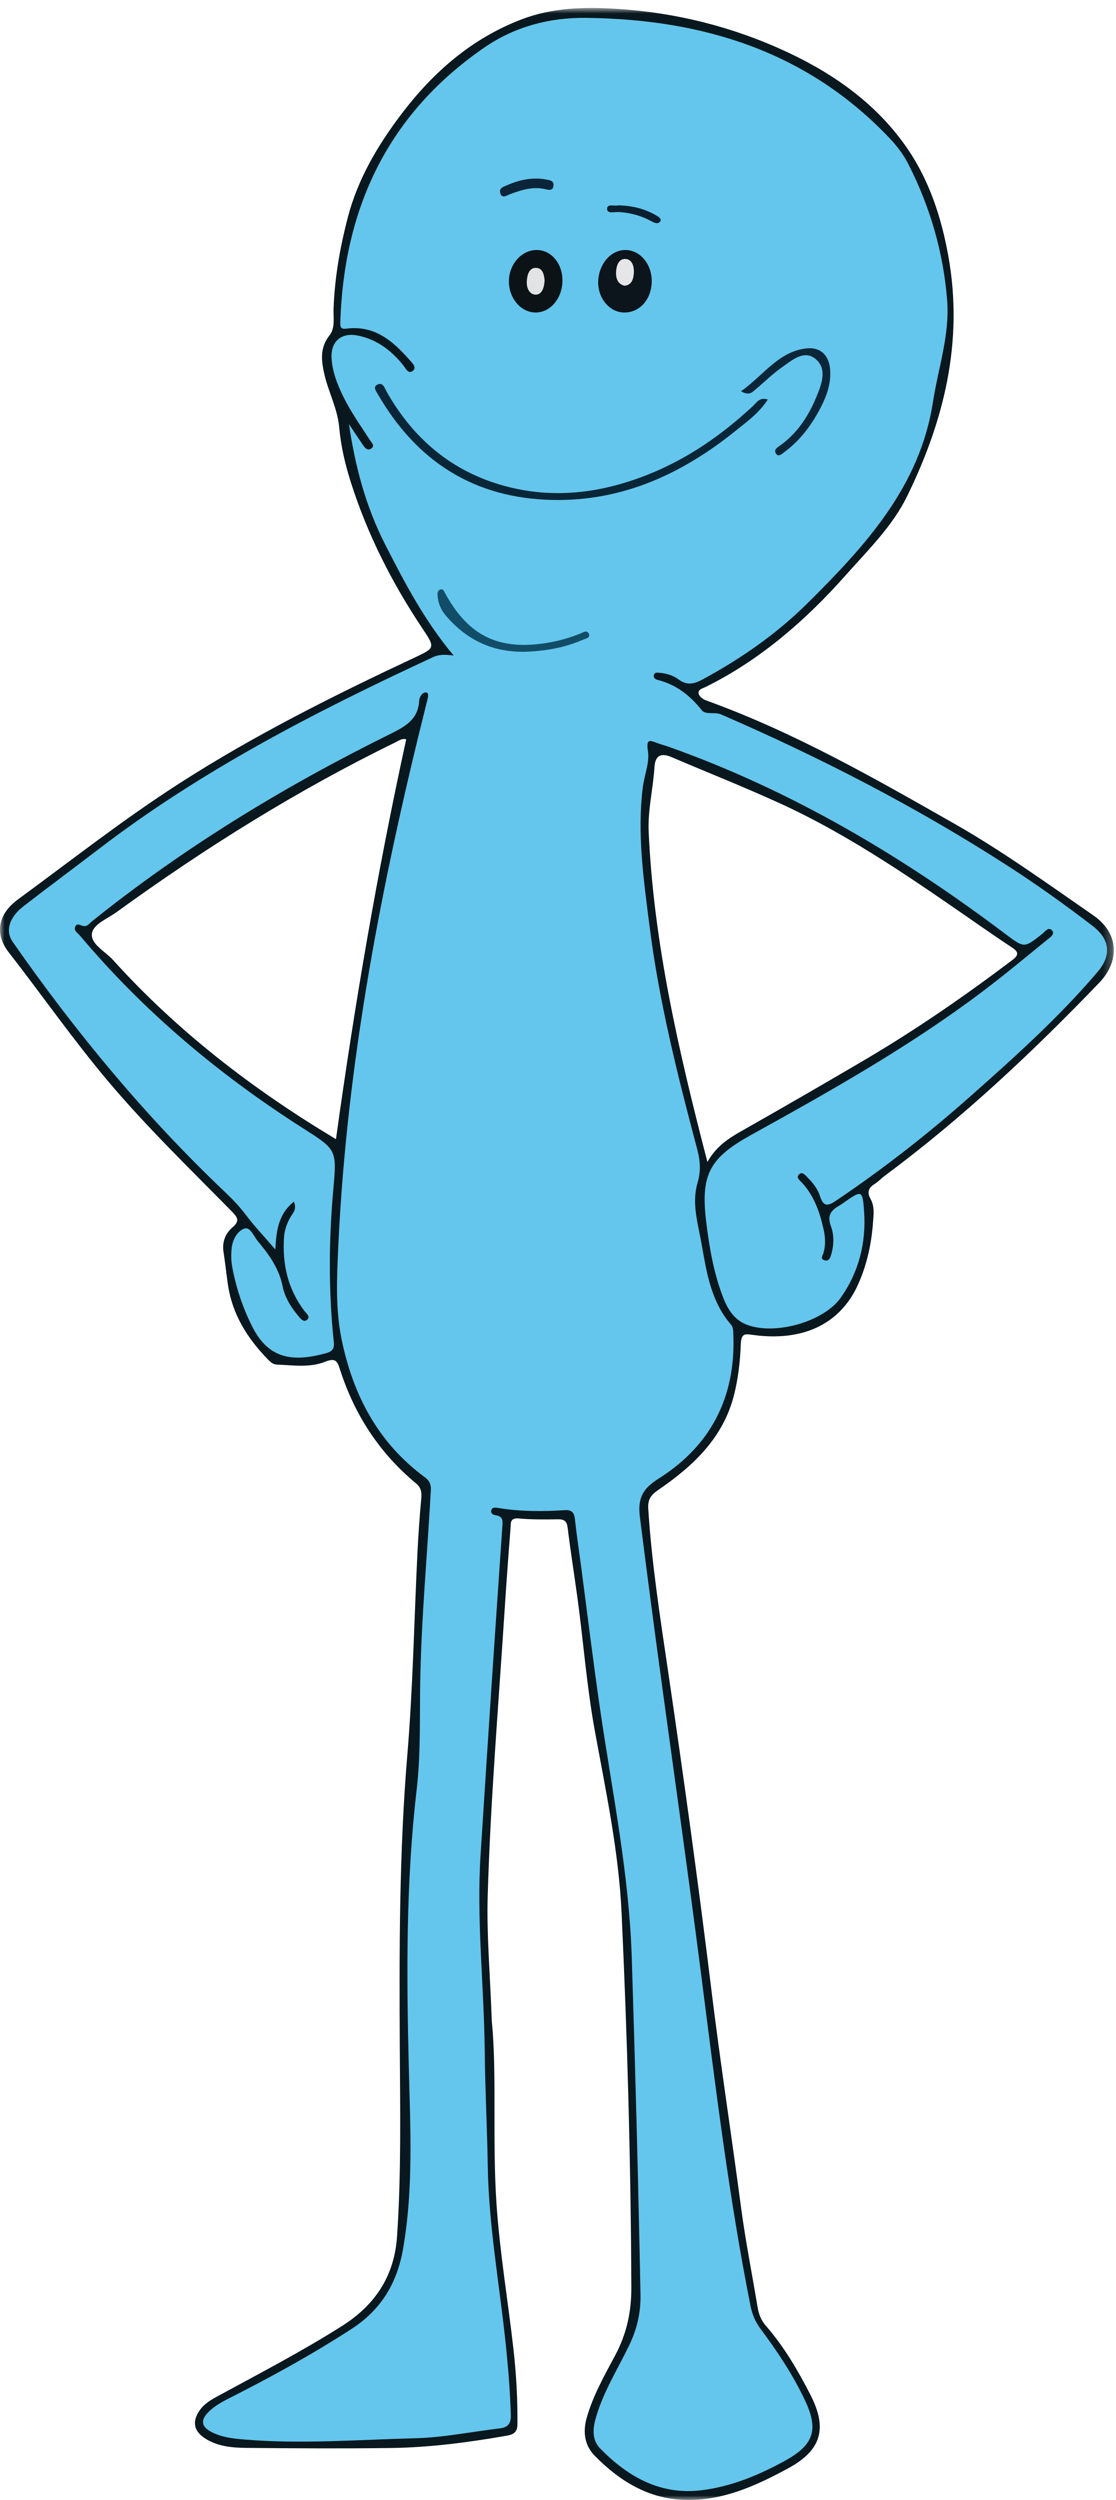 <?xml version="1.0" encoding="UTF-8"?>
<svg width="125px" height="280px" viewBox="0 0 125 280" version="1.1" xmlns="http://www.w3.org/2000/svg" xmlns:xlink="http://www.w3.org/1999/xlink">
    <!-- Generator: sketchtool 49.3 (51167) - http://www.bohemiancoding.com/sketch -->
    <title>359F7BBA-9435-48E6-B694-ADD290E65136</title>
    <desc>Created with sketchtool.</desc>
    <defs>
        <polygon id="path-1" points="0 0.891 124.756 0.891 124.756 280 0 280"></polygon>
    </defs>
    <g id="Symbols" stroke="none" stroke-width="1" fill="none" fill-rule="evenodd">
        <g id="lightningtalks/description/standard" transform="translate(-51, -67)">
            <g id="il_lookatme_standard" transform="translate(51, 67)">
                <g id="Group-3">
                    <mask id="mask-2" fill="white">
                        <use xlink:href="#path-1"></use>
                    </mask>
                    <g id="Clip-2"></g>
                    <path d="M113.41,107.51 C108.048,111.563 102.522,115.378 96.722,118.785 C92.145,121.474 87.548,124.13 82.928,126.747 C81.464,127.577 80.138,128.507 79.237,130.144 C76.052,117.874 73.222,105.721 72.656,93.173 C72.545,90.726 73.156,88.343 73.305,85.918 C73.389,84.568 74.063,84.302 75.244,84.807 C79.268,86.529 83.341,88.138 87.321,89.957 C95.467,93.68 102.753,98.827 110.078,103.899 C111.158,104.648 112.242,105.392 113.342,106.111 C114.043,106.568 114.169,106.937 113.41,107.51 M37.631,127.587 C28.363,122.039 19.894,115.535 12.661,107.518 C11.797,106.559 10.16,105.769 10.297,104.573 C10.418,103.511 12.049,102.888 13.065,102.152 C22.975,94.965 33.326,88.488 44.348,83.114 C44.677,82.954 45.005,82.674 45.498,82.802 C42.259,97.627 39.709,112.575 37.631,127.587 M122.447,102.512 C117.317,98.963 112.258,95.304 106.83,92.217 C97.86,87.115 88.896,81.989 79.135,78.464 C78.709,78.311 78.275,77.993 78.238,77.601 C78.201,77.208 78.75,77.082 79.092,76.912 C85.219,73.858 90.277,69.443 94.761,64.385 C97.211,61.623 99.947,58.945 101.571,55.641 C105.737,47.167 107.939,38.27 106.227,28.714 C105.454,24.394 104.106,20.258 101.661,16.677 C98.33,11.795 93.613,8.389 88.269,5.881 C82.152,3.011 75.696,1.395 68.958,0.982 C65.394,0.762 61.84,0.861 58.423,2.169 C52.813,4.315 48.502,8.102 44.947,12.795 C42.29,16.301 40.071,20.061 38.949,24.377 C38.079,27.731 37.481,31.12 37.362,34.591 C37.326,35.595 37.561,36.736 36.907,37.562 C35.828,38.925 35.977,40.327 36.314,41.846 C36.769,43.883 37.806,45.744 37.993,47.869 C38.176,49.952 38.657,52 39.29,53.994 C41.156,59.872 43.924,65.318 47.35,70.441 C48.753,72.539 48.737,72.574 46.42,73.659 C37.422,77.879 28.552,82.307 20.162,87.693 C13.867,91.734 8.008,96.336 1.996,100.747 C-0.183,102.346 -0.666,104.549 0.982,106.665 C4.722,111.47 8.2,116.469 12.136,121.133 C16.456,126.251 21.258,130.896 25.942,135.659 C26.572,136.301 26.92,136.72 26.048,137.459 C25.242,138.144 24.864,139.095 25.035,140.209 C25.219,141.409 25.348,142.617 25.519,143.819 C25.996,147.191 27.709,149.906 30.045,152.296 C30.33,152.587 30.602,152.817 31.031,152.834 C32.837,152.911 34.706,153.197 36.402,152.521 C37.607,152.041 37.783,152.45 38.097,153.43 C39.713,158.451 42.492,162.729 46.573,166.119 C47.143,166.592 47.252,167.072 47.189,167.761 C47.003,169.798 46.86,171.839 46.758,173.881 C46.386,181.421 46.255,188.979 45.627,196.497 C44.715,207.387 44.719,218.281 44.778,229.187 C44.817,236.285 44.953,243.382 44.472,250.477 C44.169,254.953 41.99,258.173 38.329,260.496 C33.839,263.345 29.115,265.797 24.446,268.338 C23.677,268.757 22.912,269.185 22.383,269.934 C21.481,271.207 21.691,272.295 23.005,273.125 C24.434,274.026 26.052,274.15 27.654,274.166 C33.029,274.217 38.408,274.248 43.783,274.177 C48.134,274.12 52.444,273.553 56.729,272.803 C57.496,272.67 57.947,272.433 57.956,271.527 C57.985,268.699 57.825,265.887 57.508,263.078 C56.896,257.669 55.983,252.298 55.614,246.857 C55.126,239.658 55.674,232.439 55.086,226.359 C54.889,220.967 54.502,216.68 54.625,212.408 C54.928,201.797 55.819,191.215 56.502,180.622 C56.706,177.464 56.936,174.307 57.183,171.153 C57.223,170.627 57.098,169.975 58.098,170.067 C59.552,170.201 61.025,170.185 62.489,170.162 C63.217,170.151 63.492,170.374 63.583,171.126 C63.9,173.731 64.318,176.325 64.673,178.926 C65.35,183.889 65.719,188.891 66.62,193.825 C67.86,200.618 69.308,207.398 69.625,214.306 C70.267,228.27 70.658,242.241 70.714,256.223 C70.724,258.936 70.188,261.386 68.92,263.767 C67.713,266.038 66.428,268.28 65.715,270.793 C65.258,272.405 65.494,273.896 66.588,275.016 C69.34,277.838 72.595,279.87 76.683,279.993 C80.927,280.121 84.675,278.406 88.29,276.446 C92.008,274.429 92.709,271.982 90.768,268.207 C89.363,265.479 87.823,262.827 85.792,260.498 C85.264,259.894 84.995,259.232 84.86,258.422 C84.228,254.638 83.481,250.874 82.98,247.066 C81.918,239.015 80.675,230.987 79.689,222.928 C78.229,211.002 76.587,199.104 74.836,187.218 C73.943,181.159 72.993,175.097 72.61,168.97 C72.548,167.986 72.868,167.465 73.707,166.89 C77.628,164.205 81.014,161.057 82.229,156.192 C82.691,154.339 82.903,152.442 82.974,150.568 C83.021,149.29 83.45,149.391 84.373,149.517 C89.888,150.271 94.088,148.328 96.094,143.897 C97.072,141.739 97.6,139.391 97.777,137 C97.846,136.082 97.986,135.134 97.509,134.281 C97.088,133.531 97.27,133.032 97.975,132.597 C98.387,132.343 98.721,131.968 99.112,131.678 C107.799,125.229 115.639,117.854 123.121,110.069 C125.368,107.73 125.442,104.585 122.447,102.512" id="Fill-1" fill="#09181E" mask="url(#mask-2)"></path>
                </g>
                <path d="M32.92,134.584 C31.233,135.93 30.943,137.702 30.844,139.948 C29.581,138.481 28.472,137.31 27.51,136.032 C26.828,135.129 26.07,134.331 25.254,133.558 C16.299,125.067 8.482,115.611 1.436,105.512 C0.569,104.269 1.005,102.76 2.648,101.487 C5.425,99.337 8.25,97.248 11.037,95.111 C22.568,86.268 35.401,79.682 48.525,73.591 C49.156,73.298 49.797,73.295 50.812,73.421 C47.483,69.431 45.306,65.213 43.142,60.983 C40.974,56.745 39.777,52.225 39.088,47.508 C39.597,48.268 40.101,49.032 40.619,49.786 C40.838,50.105 41.106,50.528 41.545,50.258 C42.062,49.942 41.615,49.566 41.429,49.279 C40.369,47.644 39.237,46.053 38.388,44.292 C37.749,42.97 37.224,41.602 37.139,40.122 C37.029,38.236 38.234,37.202 40.101,37.586 C42.206,38.02 43.809,39.236 45.139,40.875 C45.413,41.213 45.707,41.938 46.228,41.543 C46.732,41.159 46.164,40.643 45.876,40.316 C43.997,38.175 41.921,36.388 38.765,36.813 C38.223,36.886 38.099,36.662 38.114,36.158 C38.508,23.288 43.454,12.762 54.251,5.323 C57.633,2.992 61.522,1.957 65.618,2.001 C78.664,2.142 90.367,5.721 99.611,15.448 C100.458,16.34 101.192,17.3 101.748,18.392 C104.179,23.178 105.656,28.242 106.084,33.588 C106.399,37.49 105.09,41.184 104.508,44.972 C103.052,54.478 96.943,61.11 90.497,67.513 C87.02,70.969 83.022,73.758 78.699,76.094 C77.749,76.607 76.957,76.798 76.019,76.104 C75.394,75.64 74.625,75.405 73.83,75.349 C73.603,75.332 73.315,75.284 73.239,75.606 C73.169,75.908 73.4,76.085 73.623,76.14 C75.71,76.654 77.267,77.867 78.59,79.532 C79.049,80.109 80.023,79.695 80.769,80.018 C91.936,84.859 102.712,90.418 112.943,97.018 C116.185,99.112 119.316,101.35 122.371,103.697 C124.317,105.191 124.535,106.974 122.943,108.846 C118.571,113.99 113.548,118.484 108.506,122.946 C103.829,127.085 98.906,130.927 93.717,134.424 C92.809,135.036 92.26,135.276 91.847,133.969 C91.601,133.191 91.08,132.503 90.484,131.914 C90.22,131.655 89.901,131.19 89.525,131.511 C89.101,131.872 89.587,132.204 89.827,132.465 C91.2,133.954 91.826,135.787 92.251,137.701 C92.443,138.556 92.483,139.435 92.243,140.307 C92.164,140.591 91.822,140.995 92.349,141.153 C92.872,141.31 93.004,140.83 93.11,140.472 C93.423,139.415 93.426,138.287 93.062,137.302 C92.638,136.153 93.067,135.575 93.955,135.059 C94.166,134.937 94.366,134.798 94.566,134.657 C96.527,133.28 96.613,133.273 96.783,135.648 C97.031,139.147 96.215,142.434 94.186,145.321 C92.272,148.046 86.829,149.569 83.676,148.379 C82.109,147.787 81.4,146.43 80.875,144.999 C79.895,142.336 79.424,139.547 79.089,136.744 C78.46,131.5 79.528,129.659 84.153,127.1 C93.077,122.165 101.965,117.159 110.122,110.995 C112.571,109.142 114.933,107.172 117.316,105.234 C117.625,104.984 118.203,104.625 117.83,104.202 C117.444,103.764 117.064,104.334 116.749,104.584 C114.715,106.201 114.725,106.197 112.633,104.62 C101.046,95.881 88.675,88.538 74.929,83.65 C74.516,83.502 74.087,83.397 73.676,83.242 C72.764,82.895 72.353,82.708 72.575,84.138 C72.773,85.414 72.173,86.801 72.002,88.148 C71.344,93.375 72.098,98.532 72.749,103.707 C73.821,112.229 75.916,120.524 78.114,128.801 C78.445,130.052 78.502,131.219 78.125,132.505 C77.46,134.778 78.179,137.052 78.575,139.285 C79.14,142.482 79.623,145.747 81.872,148.357 C82.139,148.668 82.124,149.077 82.139,149.47 C82.416,156.438 79.643,161.905 73.752,165.615 C71.961,166.743 71.411,167.829 71.672,169.912 C72.461,176.189 73.291,182.459 74.145,188.727 C75.625,199.569 77.158,210.403 78.547,221.259 C80.127,233.605 81.625,245.979 84.051,258.209 C84.245,259.187 84.59,260.036 85.195,260.844 C87.065,263.343 88.789,265.946 90.131,268.767 C91.725,272.115 91.181,273.814 87.914,275.61 C84.995,277.214 81.919,278.495 78.588,278.906 C73.974,279.475 70.353,277.417 67.254,274.264 C66.364,273.36 66.356,272.214 66.689,270.984 C67.492,268.035 69.115,265.468 70.434,262.762 C71.331,260.924 71.78,259.046 71.74,256.998 C71.494,244.389 71.163,231.782 70.759,219.175 C70.461,209.832 68.577,200.732 67.233,191.544 C66.429,186.055 65.765,180.546 65.036,175.046 C64.82,173.407 64.567,171.771 64.393,170.127 C64.315,169.391 64.009,169.089 63.275,169.137 C60.781,169.298 58.293,169.301 55.817,168.895 C55.55,168.852 55.181,168.767 55.048,169.101 C54.906,169.455 55.204,169.67 55.493,169.705 C56.454,169.823 56.299,170.485 56.256,171.123 C55.846,177.096 55.437,183.07 55.04,189.045 C54.629,195.261 54.229,201.48 53.83,207.696 C53.357,215.055 54.22,222.386 54.293,229.734 C54.336,234.017 54.565,238.299 54.633,242.582 C54.739,249.369 55.979,256.037 56.669,262.762 C56.933,265.329 57.139,267.898 57.215,270.48 C57.243,271.493 56.856,271.876 55.936,271.984 C52.785,272.359 49.644,273.007 46.488,273.086 C40.142,273.243 33.791,273.755 27.438,273.233 C26.117,273.126 24.807,272.987 23.616,272.347 C22.607,271.805 22.445,271.106 23.255,270.246 C23.937,269.522 24.79,269.05 25.662,268.608 C30.364,266.227 34.981,263.695 39.401,260.822 C42.648,258.711 44.465,255.761 45.139,251.911 C46.334,245.078 45.952,238.219 45.785,231.364 C45.531,221.037 45.468,210.733 46.669,200.44 C47.119,196.584 47.004,192.659 47.062,188.765 C47.17,181.459 47.854,174.186 48.262,166.896 C48.3,166.211 48.075,165.809 47.561,165.432 C42.326,161.581 39.537,156.196 38.265,150.028 C37.558,146.6 37.731,143.037 37.893,139.546 C38.844,118.942 42.754,98.805 47.752,78.85 C47.822,78.569 47.91,78.289 47.943,78.003 C47.963,77.827 47.959,77.562 47.714,77.55 C47.558,77.542 47.339,77.655 47.24,77.784 C47.097,77.971 46.961,78.218 46.952,78.446 C46.859,80.596 45.344,81.4 43.648,82.238 C31.799,88.092 20.571,94.938 10.258,103.222 C10.001,103.429 9.817,103.748 9.411,103.728 C9.068,103.712 8.611,103.264 8.409,103.84 C8.262,104.26 8.719,104.509 8.961,104.796 C16.12,113.3 24.533,120.364 33.893,126.335 C37.692,128.759 37.731,128.737 37.338,133.161 C36.826,138.896 36.786,144.628 37.394,150.356 C37.468,151.047 37.184,151.368 36.606,151.532 C32.823,152.599 30.104,152.218 28.281,148.63 C27.19,146.483 26.443,144.231 26.007,141.876 C25.883,141.216 25.879,140.516 25.943,139.845 C26.035,138.878 26.554,137.899 27.361,137.605 C28.021,137.363 28.415,138.453 28.863,138.992 C30.108,140.493 31.248,142.034 31.647,144.04 C31.881,145.221 32.516,146.307 33.31,147.258 C33.589,147.59 33.937,148.133 34.34,147.859 C34.86,147.507 34.299,147.1 34.063,146.784 C32.224,144.321 31.6,141.538 31.817,138.525 C31.879,137.681 32.174,136.924 32.605,136.202 C32.842,135.805 33.26,135.444 32.92,134.584" id="Fill-4" fill="#64C6EC"></path>
                <path d="M86,44.747 C85.03,46.25 83.659,47.232 82.374,48.266 C76.437,53.046 69.783,56.145 61.93,55.995 C53.099,55.826 46.68,51.659 42.363,44.223 C42.161,43.876 41.739,43.364 42.226,43.1 C42.902,42.732 43.08,43.468 43.315,43.883 C46.282,49.118 50.576,52.803 56.506,54.424 C61.957,55.914 67.299,55.241 72.496,53.185 C76.985,51.41 80.852,48.719 84.342,45.467 C84.754,45.081 85.092,44.445 86,44.747" id="Fill-6" fill="#092638"></path>
                <path d="M63,31.435 C62.989,33.402 61.666,34.983 60.016,35 C58.359,35.016 56.981,33.407 57,31.477 C57.018,29.582 58.426,28.003 60.099,28 C61.739,27.997 63.011,29.503 63,31.435" id="Fill-8" fill="#0B1317"></path>
                <path d="M72.998,31.609 C72.932,33.617 71.575,35.067 69.825,34.998 C68.242,34.935 66.971,33.398 67,31.581 C67.036,29.533 68.491,27.901 70.191,28.005 C71.814,28.103 73.059,29.702 72.998,31.609" id="Fill-10" fill="#0C141C"></path>
                <path d="M83,43.816 C85.522,42.055 87.217,39.315 90.405,39.014 C91.912,38.872 92.873,39.8 92.986,41.435 C93.084,42.868 92.656,44.182 92.035,45.42 C90.992,47.502 89.651,49.328 87.802,50.673 C87.553,50.854 87.214,51.2 86.946,50.849 C86.599,50.397 87.051,50.126 87.336,49.925 C89.228,48.594 90.496,46.72 91.396,44.556 C91.984,43.146 92.699,41.421 91.428,40.274 C90.106,39.08 88.711,40.349 87.534,41.175 C86.527,41.879 85.635,42.771 84.684,43.568 C84.299,43.891 83.947,44.382 83,43.816" id="Fill-12" fill="#0C2639"></path>
                <path d="M58.92,72.995 C55.253,73.099 52.277,71.708 49.932,68.942 C49.353,68.26 49.039,67.48 49.001,66.593 C48.99,66.341 49.069,66.099 49.333,66.019 C49.639,65.927 49.719,66.186 49.832,66.396 C52.498,71.313 55.965,72.941 61.568,71.953 C62.711,71.751 63.806,71.422 64.881,71.01 C65.25,70.868 65.748,70.472 65.966,71.008 C66.149,71.457 65.546,71.538 65.214,71.682 C63.205,72.555 61.085,72.912 58.92,72.995" id="Fill-14" fill="#124D68"></path>
                <path d="M61.275,21.234 C59.799,20.825 58.456,21.252 57.117,21.755 C56.753,21.892 56.258,22.266 56.05,21.684 C55.822,21.048 56.43,20.907 56.766,20.759 C58.219,20.119 59.722,19.809 61.267,20.125 C61.573,20.187 62.081,20.223 61.989,20.843 C61.918,21.329 61.541,21.278 61.275,21.234" id="Fill-16" fill="#0C2439"></path>
                <path d="M69.216,23 C70.915,23.023 72.324,23.431 73.576,24.171 C73.849,24.331 74.155,24.577 73.911,24.848 C73.657,25.134 73.291,24.956 73.006,24.801 C71.892,24.194 70.678,23.826 69.311,23.747 C68.834,23.72 67.988,23.99 68,23.376 C68.011,22.771 68.871,23.127 69.216,23" id="Fill-18" fill="#0A1F30"></path>
                <path d="M61,31.387 C60.949,32.399 60.614,33.057 59.921,32.996 C59.31,32.943 58.952,32.293 59.005,31.476 C59.06,30.661 59.327,29.947 60.088,30.003 C60.792,30.054 60.94,30.754 61,31.387" id="Fill-20" fill="#E1E3E4"></path>
                <path d="M69.934,32 C69.304,31.842 68.966,31.329 69.003,30.492 C69.04,29.624 69.375,28.931 70.11,29.006 C70.771,29.072 71.043,29.775 70.995,30.579 C70.948,31.363 70.677,31.964 69.934,32" id="Fill-22" fill="#E6E6E8"></path>
            </g>
        </g>
    </g>
</svg>